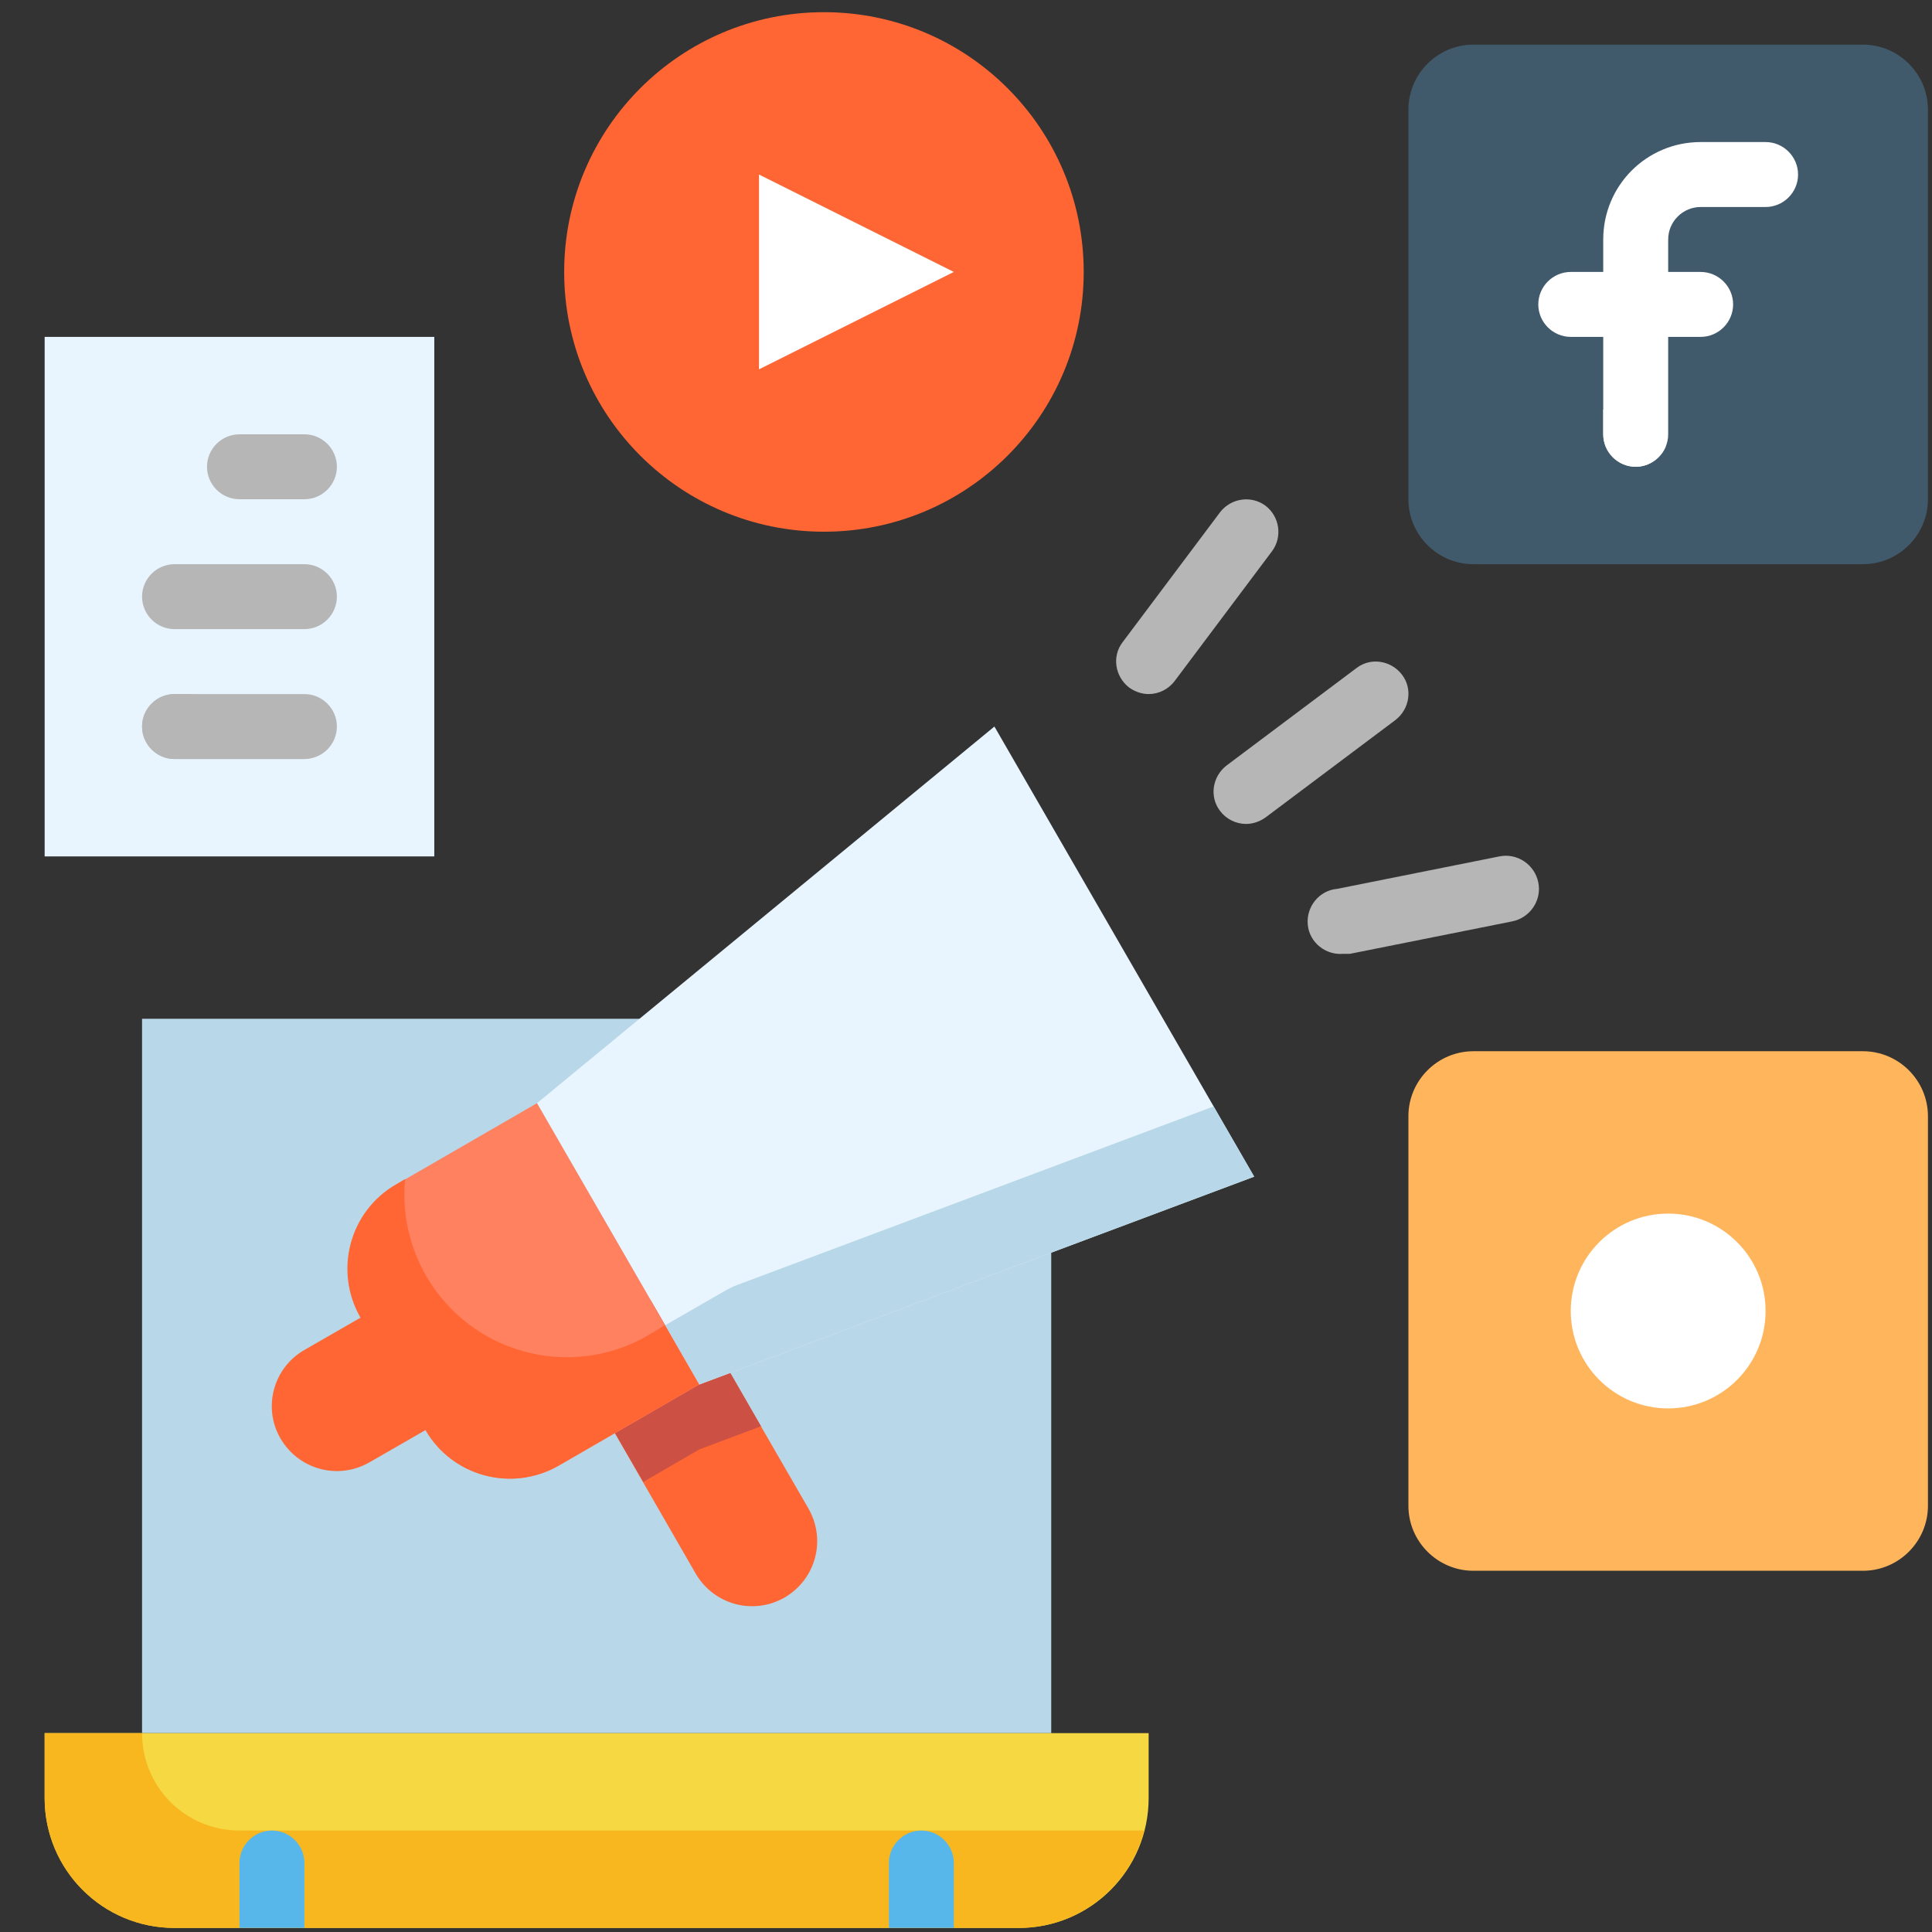 <?xml version="1.0" encoding="utf-8"?>
<!-- Generator: Adobe Illustrator 24.0.3, SVG Export Plug-In . SVG Version: 6.00 Build 0)  -->
<svg version="1.1" id="Layer_1" xmlns="http://www.w3.org/2000/svg" xmlns:xlink="http://www.w3.org/1999/xlink" x="0px" y="0px"
	 viewBox="0 0 476 476" style="enable-background:new 0 0 476 476;" xml:space="preserve">
<rect x="0" y="0" width="476" height="476" fill="#333333" stroke="none"/>
<style type="text/css">
	.st0{fill:#B8D7E8;}
	.st1{fill:#F6D842;}
	.st2{fill:#F8B71F;}
	.st3{fill:#FFB55C;}
	.st4{fill:#FFFFFF;}
	.st5{fill:#E8F5FE;}
	.st6{fill:#FF6633;}
	.st7{fill:#415A6B;}
	.st8{fill:#CC5144;}
	.st9{fill:#FF815F;}
	.st10{fill:#57B7EB;}
	.st11{fill:#B6B6B6;}
</style>
<path class="st0" d="M35,251h224v176H35V251z"/>
<path class="st1" d="M11,427h272l0,0v16c0,17.7-14.3,32-32,32H43c-17.7,0-32-14.3-32-32V427L11,427z"/>
<path class="st2" d="M59,451c-13.3,0-24-10.7-24-24l0,0H11v16c0,17.7,14.3,32,32,32h208c14.6,0,27.2-9.9,30.9-24H59z"/>
<path class="st3" d="M363,259h96c8.8,0,16,7.2,16,16v96c0,8.8-7.2,16-16,16h-96c-8.8,0-16-7.2-16-16v-96
	C347,266.2,354.2,259,363,259z"/>
<circle class="st4" cx="411" cy="323" r="24"/>
<path class="st5" d="M11,83h96v128H11V83z"/>
<circle class="st6" cx="203" cy="67" r="64"/>
<path class="st4" d="M187,91V43l48,24L187,91z"/>
<path class="st7" d="M363,11h96c8.8,0,16,7.2,16,16v96c0,8.8-7.2,16-16,16h-96c-8.8,0-16-7.2-16-16V27C347,18.2,354.2,11,363,11z"/>
<path class="st6" d="M139.5,332.3l27.7-16l0,0l32,55.4c4.4,7.7,1.8,17.4-5.9,21.9c-7.7,4.4-17.4,1.8-21.9-5.9L139.5,332.3
	L139.5,332.3z"/>
<path class="st8" d="M187.5,351.4l-20.2-35.1l-27.8,16l19,32.8l13.8-8L187.5,351.4z"/>
<path class="st5" d="M309,289.9l-136.7,51.2l-40-69.3L245,179L309,289.9z"/>
<path class="st9" d="M97.7,291.8l34.6-20l0,0l40,69.3l0,0l-34.6,20c-11.5,6.6-26.2,2.7-32.8-8.8l-16-27.7
	C82.3,313.1,86.2,298.4,97.7,291.8z"/>
<path class="st6" d="M75,332.6l13.9-8l0,0l16,27.7l0,0l-13.9,8c-7.7,4.4-17.4,1.8-21.9-5.9C64.7,346.8,67.3,337,75,332.6z"/>
<path class="st0" d="M181.6,316.6c-0.8,0.3-1.6,0.7-2.4,1.1l-15.3,8.8l8.4,14.6L309,289.9l-10-17.3L181.6,316.6z"/>
<path class="st6" d="M159.5,329.1c-19.2,11-43.6,4.3-54.6-14.9c-4.1-7.2-5.9-15.5-5.1-23.7l-2.2,1.3c-11.5,6.6-15.4,21.3-8.8,32.8
	l0,0l16,27.7c6.6,11.5,21.3,15.4,32.8,8.8l0,0l34.6-20l-8.4-14.6L159.5,329.1z"/>
<path class="st10" d="M59,475v-16c0-4.4,3.6-8,8-8s8,3.6,8,8v16H59z"/>
<path class="st10" d="M219,475v-16c0-4.4,3.6-8,8-8s8,3.6,8,8v16H219z"/>
<path class="st4" d="M435,35h-16c-13.3,0-24,10.7-24,24v8h-8c-4.4,0-8,3.6-8,8s3.6,8,8,8h8v24c0,4.4,3.6,8,8,8s8-3.6,8-8V83h8
	c4.4,0,8-3.6,8-8s-3.6-8-8-8h-8v-8c0-4.4,3.6-8,8-8h16c4.4,0,8-3.6,8-8S439.4,35,435,35z"/>
<g>
	<path class="st11" d="M283,171c-1.7,0-3.4-0.6-4.8-1.6c-3.5-2.7-4.3-7.7-1.6-11.2l24-32c2.7-3.5,7.7-4.2,11.2-1.6
		c3.5,2.7,4.2,7.7,1.6,11.2l-24,32C287.9,169.8,285.5,171,283,171z"/>
	<path class="st11" d="M307,203c-2.5,0-4.9-1.2-6.4-3.2c-2.7-3.5-1.9-8.5,1.6-11.2l32-24c3.5-2.7,8.5-1.9,11.2,1.6s1.9,8.5-1.6,11.2
		l-32,24C310.4,202.4,308.7,203,307,203L307,203z"/>
	<path class="st11" d="M331,235c-4.4,0.4-8.4-2.8-8.8-7.2s2.8-8.4,7.2-8.8l40-8c4.4-0.9,8.7,2,9.6,6.4s-2,8.7-6.4,9.6l-40,8H331z"/>
</g>
<path class="st11" d="M75,123H59c-4.4,0-8-3.6-8-8s3.6-8,8-8h16c4.4,0,8,3.6,8,8S79.4,123,75,123z"/>
<path class="st11" d="M75,155H43c-4.4,0-8-3.6-8-8s3.6-8,8-8h32c4.4,0,8,3.6,8,8S79.4,155,75,155z"/>
<path class="st11" d="M75,187H43c-4.4,0-8-3.6-8-8s3.6-8,8-8h32c4.4,0,8,3.6,8,8S79.4,187,75,187z"/>
<path class="st4" d="M403,115c3.2,0,6.1-2,7.4-5c-5.5-2.3-10.7-5.4-15.4-9.1v6.1C395,111.4,398.6,115,403,115z"/>
<path class="st11" d="M43,187h32c0.7,0,1.4-0.2,2-0.4c-11.4-1.5-22-7-29.7-15.6H43c-4.4,0-8,3.6-8,8S38.6,187,43,187z"/>
</svg>
